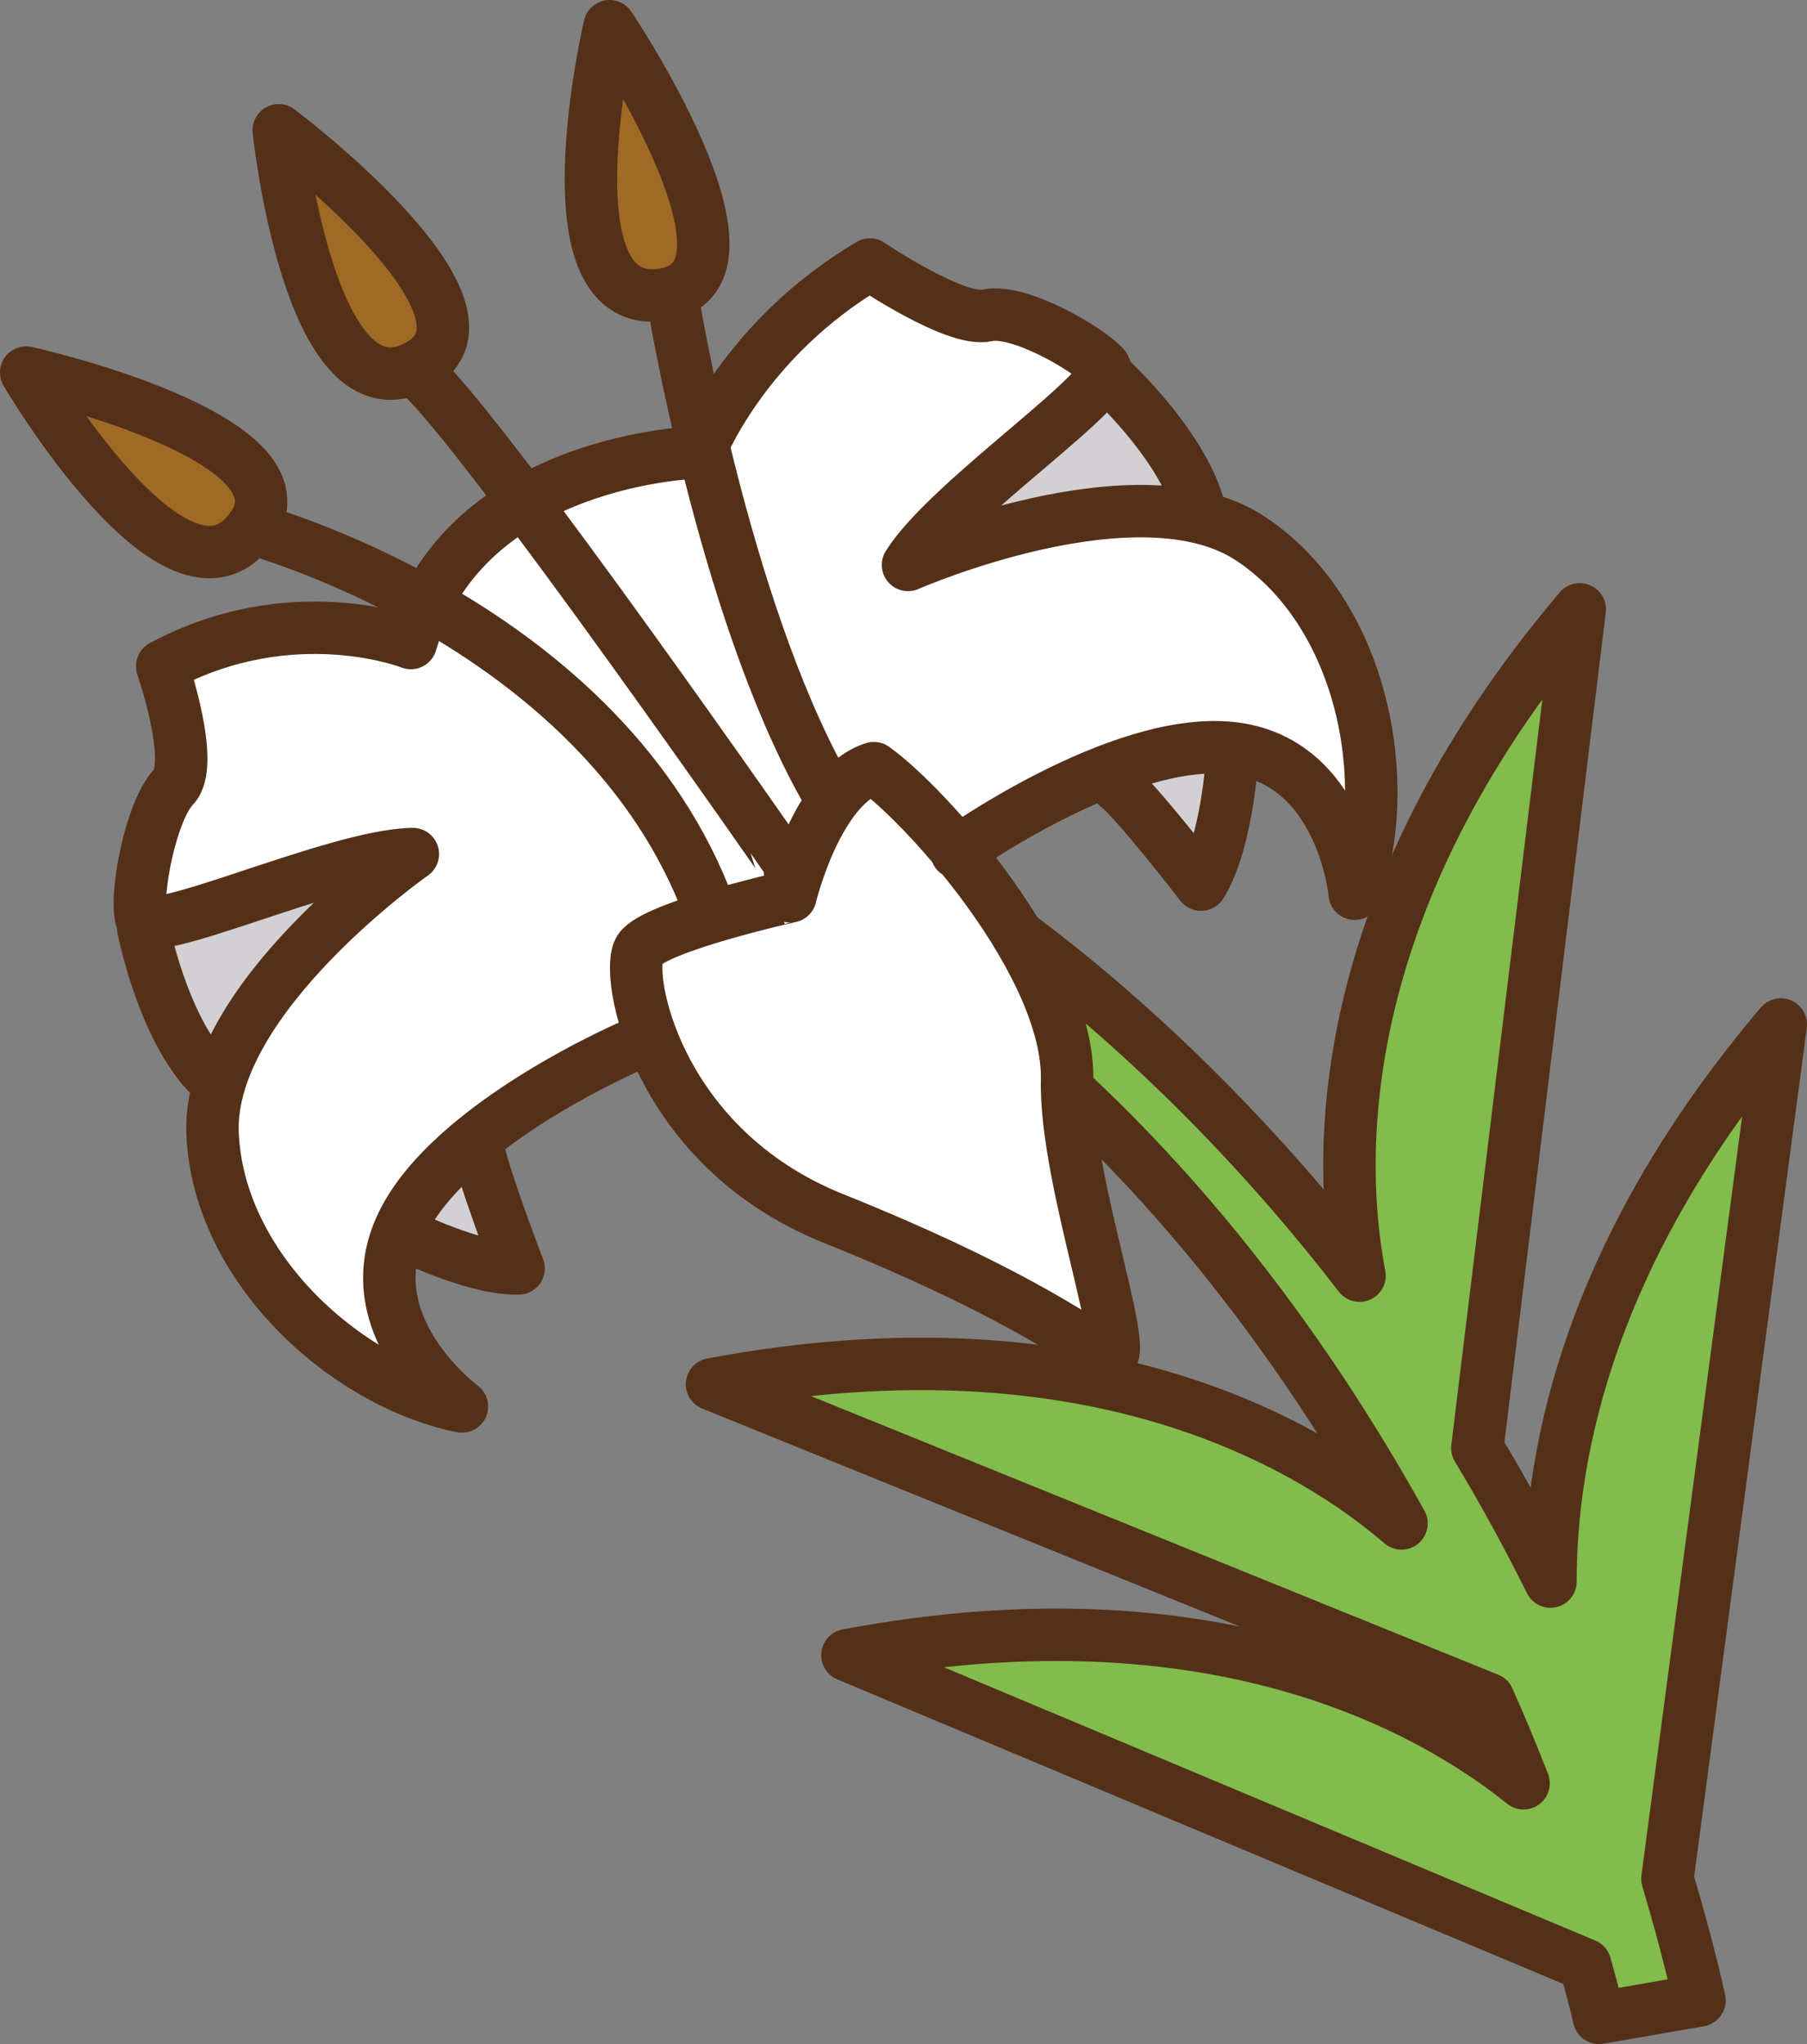 <svg id="レイヤー_1" data-name="レイヤー 1" xmlns="http://www.w3.org/2000/svg" viewBox="0 0 689.27 779.74"><rect x="0" y="0" width="689.27" height="779.74" fill="#808080" stroke="none"/><defs><style>.cls-1{fill:#81bc4c;}.cls-2{fill:none;stroke:#553019;stroke-linecap:round;stroke-linejoin:round;stroke-width:20px;}.cls-3{fill:#fff;}.cls-4{fill:#d2d0d2;}.cls-5{fill:#9f6a25;}</style></defs><path class="cls-1" d="M679.27,390.79c-72.18,85.17-87.9,161.78-87.85,212.52-8.91-17.91-18.23-34.94-27.9-50.95l39.07-319.93c-96.41,113.75-92.11,212.24-84,254.18-77.11-100.3-155.34-146.93-155.34-146.93l3.34,41.67c76.17,58.13,130.35,132,168,199.78-32.08-27.66-115.64-80.79-263-53.09L567.77,648.12c5,11.24,9.4,22,13.38,32.13C545.8,651.82,463.34,605,323.24,631.39L604.66,749.46c3.64,12.84,5.29,20.28,5.29,20.28l38.34-6.67c-3.63-16-7.79-31.39-12.26-46.41l43.24-325.87Z"/><path class="cls-2" d="M679.27,390.79c-72.18,85.17-87.9,161.78-87.85,212.52-8.91-17.91-18.23-34.94-27.9-50.95l39.07-319.93c-96.41,113.75-92.11,212.24-84,254.18-77.11-100.3-155.34-146.93-155.34-146.93l3.34,41.67c76.17,58.13,130.35,132,168,199.78-32.08-27.66-115.64-80.79-263-53.09L567.77,648.12c5,11.24,9.4,22,13.38,32.13C545.8,651.82,463.34,605,323.24,631.39L604.66,749.46c3.64,12.84,5.29,20.28,5.29,20.28l38.34-6.67c-3.63-16-7.79-31.39-12.26-46.41l43.24-325.87Z"/><path class="cls-3" d="M268.23,167.43s-85.57,12.23-106.68,72.24L70.43,250.78s0,26.67-2.23,40-16.67,60-16.67,60l97.79-24.44s-72.23,65.56-71.12,100,54.45,100,71.12,105.56-17.79-27.78,10-72.23,87.8-63.34,87.8-63.34,35.56,57.78,47.78,61.11,98.91,38.91,110,48.91S422.7,518.6,422.7,518.6s-14.45-72.23-12.22-88.9,1.09-31.12-4.45-44.45-35.56-61.13-35.56-61.13S443.81,275.23,466,283s51.12,48.89,51.12,48.89-1.12-71.12-8.9-91.12S472.71,194.1,453.82,193s-93.35,14.44-93.35,14.44l61.11-65.56s-31.12-18.89-38.89-20-41.12-23.33-41.12-23.33-62.23,31.11-73.34,68.89Z"/><polygon class="cls-4" points="131.54 329.69 54.86 353.02 77.09 406.36 131.54 329.69 131.54 329.69"/><polygon class="cls-4" points="180.44 431.92 155.99 469.71 193.78 484.14 180.44 431.92 180.44 431.92"/><polygon class="cls-4" points="368.73 198.32 426.05 142.29 462.14 187.42 368.73 198.32 368.73 198.32"/><polygon class="cls-4" points="420.43 294.78 465.31 291.5 459.81 331.58 420.43 294.78 420.43 294.78"/><path class="cls-5" d="M16,144.09s45.55,94.46,78.89,56.68S16,144.09,16,144.09Z"/><path class="cls-5" d="M111.42,55.43s4.24,104.78,49.85,83.37-49.85-83.37-49.85-83.37Z"/><path class="cls-5" d="M233.22,14.8s-33.37,99.42,16.87,95.67S233.22,14.8,233.22,14.8Z"/><path class="cls-2" d="M364.88,325.15s61.56-44.06,104.4-39.83,47.46,55.6,47.46,55.6C532,298.59,520,233.89,477,205.45S346.35,215.5,346.35,215.5c15.64-25,81.42-68.72,74.75-75.76s-32.66-22.11-44.63-19.41-44.63-19.41-44.63-19.41c-48.62,28.69-64.95,71.61-64.95,71.61s-89.42,1.74-110.17,72.76c0,0-45.09-17.81-94.86,8.83,0,0,12.87,37.28,4.35,46.11S51.36,341,53.91,350.33,128,326.17,157.48,325.79c0,0-78.38,54.9-76.4,106.39s51,95.43,95.11,104.34c0,0-41.5-30.63-22.87-69.44s88.26-68.52,88.26-68.52m59.9-56.62S249.91,353.4,244,362.12s5.83,75.43,74,102.72c64.44,25.83,91.5,44.75,103.64,52.33,12.48,7.83-15.51-66.44-14.61-105.1,1-43.73-53.55-104.78-73.71-119.06-21.77,6.85-31.83,48.93-31.83,48.93ZM54.62,354s7.06,36.51,24.28,55.14M154,470.75s26.44,13.44,43.81,13.12c0,0-14.48-37.73-15.44-46.63M422.62,143.62s27.55,25,34.53,49.38m12.5,100.2s-2.24,29.59-11.52,44.26c0,0-24.71-32-31.83-37.41M95.81,201.61s130.06,34.75,172.75,140m32.77-8.94S186.17,166.87,160.36,143m96.29-28.8s18.86,116.16,57.59,185.67M106.32,49.7s11.87,113.07,53.55,89.62c37.58-21.13-53.55-89.62-53.55-89.62ZM10,142.11s57.54,98.08,85.81,59.5C121.3,166.85,10,142.11,10,142.11ZM232.52,10s-25.93,110.72,21.15,102.26C296.09,104.64,232.52,10,232.52,10Z"/></svg>